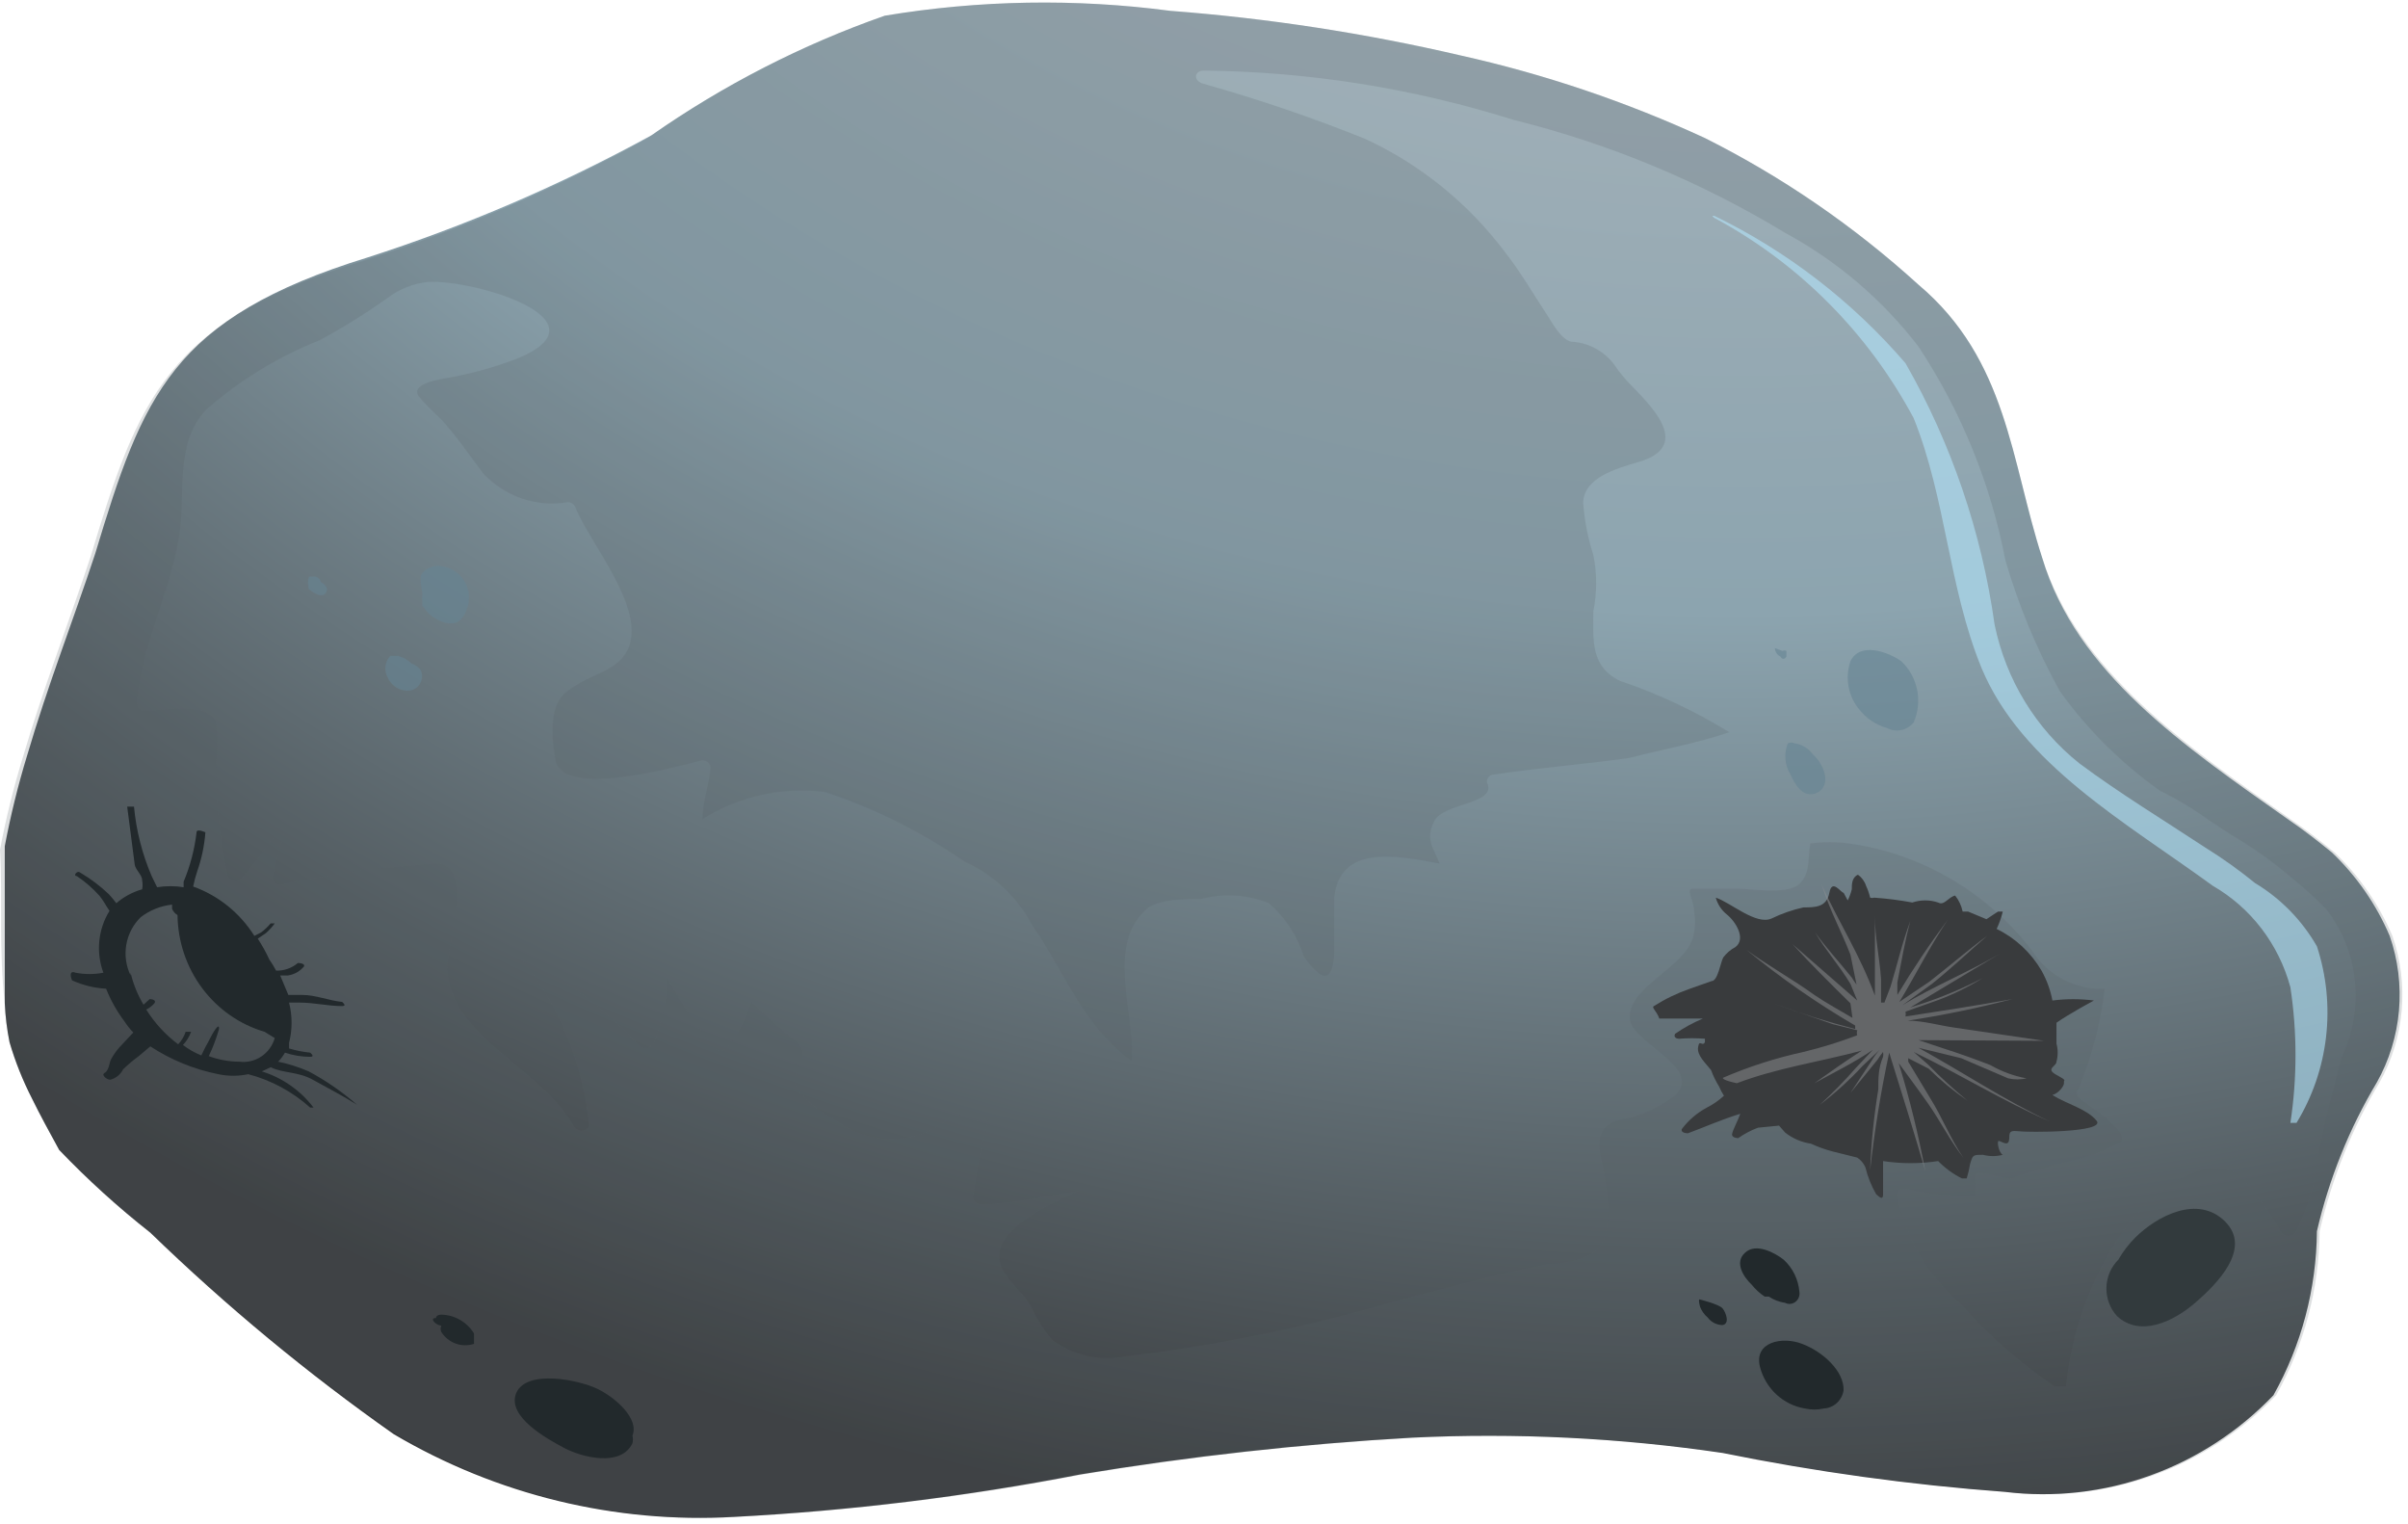 <svg width="305" height="193" viewBox="0 0 305 193" fill="none" xmlns="http://www.w3.org/2000/svg">
<g style="mix-blend-mode:color-dodge">
<path d="M290.019 103.912C291.828 105.144 293.637 106.553 295.36 107.961C298.482 110.933 300.974 114.528 302.681 118.523C303.738 121.555 304.139 124.786 303.857 127.992C303.574 131.198 302.615 134.304 301.045 137.095C297.559 142.924 295.001 149.282 293.465 155.93C293.401 163.223 291.503 170.376 287.952 176.702C283.577 181.268 278.233 184.745 272.334 186.867C266.435 188.988 260.138 189.696 253.929 188.936C241.925 188.047 229.987 186.401 218.183 184.008C205.151 182.086 191.971 181.437 178.819 182.071C164.737 182.871 150.707 184.429 136.785 186.736C122.307 189.542 107.659 191.336 92.942 192.105C77.895 192.966 62.929 189.326 49.875 181.631C38.963 173.954 28.653 165.42 19.038 156.106C14.956 152.895 11.099 149.395 7.496 145.632C6.29 143.432 5.085 141.231 4.051 139.119C2.884 136.84 1.932 134.453 1.208 131.99C0.88 130.365 0.679 128.717 0.605 127.061C0.605 120.371 0.605 113.77 0.605 107.169C1.34 103.274 2.289 99.424 3.448 95.639C6.032 86.837 9.305 78.475 12.061 70.114C18.091 50.134 21.709 40.276 46.516 32.619C58.964 28.615 71.018 23.429 82.52 17.128C91.658 10.748 101.595 5.656 112.064 1.989C124.031 -0.002 136.216 -0.21 148.241 1.373C160.593 2.312 172.858 4.195 184.935 7.006C195.601 9.378 205.994 12.889 215.943 17.48C225.739 22.391 234.838 28.639 242.99 36.051C254.273 45.557 254.704 58.407 258.666 70.642C262.973 85.165 276.496 94.406 290.019 103.912Z" fill="url(#paint0_radial_1188_21976)"/>
<g style="mix-blend-mode:multiply" opacity="0.2">
<path d="M0 107.609C0.735 103.714 1.684 99.865 2.842 96.079C5.427 87.277 8.7 78.915 11.456 70.554C17.485 50.574 21.103 40.716 45.91 33.059C58.359 29.055 70.413 23.869 81.915 17.568C91.216 10.985 101.36 5.742 112.062 1.989C124.028 -0.002 136.214 -0.21 148.239 1.373C160.59 2.312 172.856 4.195 184.932 7.006C195.599 9.378 205.992 12.889 215.941 17.48C225.737 22.391 234.835 28.639 242.987 36.051C254.271 45.557 254.701 58.407 258.664 70.642C263.315 85.165 276.838 94.406 290.361 103.912C292.17 105.144 293.979 106.553 295.702 107.961C298.824 110.933 301.316 114.528 303.023 118.523C304.08 121.555 304.481 124.786 304.199 127.992C303.916 131.198 302.957 134.304 301.387 137.095C297.901 142.924 295.343 149.282 293.807 155.93C293.743 163.223 291.845 170.376 288.294 176.702C283.919 181.268 278.575 184.745 272.676 186.867C266.777 188.988 260.48 189.696 254.271 188.936C242.267 188.047 230.329 186.401 218.525 184.008C205.493 182.086 192.313 181.437 179.161 182.071C165.079 182.871 151.049 184.429 137.127 186.736C122.649 189.542 108.001 191.336 93.284 192.105C78.237 192.966 63.271 189.326 50.217 181.631C39.186 173.969 28.76 165.435 19.036 156.106C14.953 152.895 11.097 149.395 7.494 145.632C6.288 143.432 5.082 141.231 4.048 139.119C2.881 136.84 1.93 134.453 1.206 131.99C0.878 130.365 0.676 128.717 0.603 127.061C-0.172 120.371 0.345 113.77 0 107.609ZM18.174 90.006C20.414 90.006 26.788 88.773 27.391 91.678C27.564 93.434 27.564 95.203 27.391 96.959C27.409 101.692 27.9 106.41 28.855 111.042C28.956 111.205 29.096 111.34 29.262 111.434C29.427 111.527 29.613 111.576 29.803 111.576C29.992 111.576 30.178 111.527 30.344 111.434C30.51 111.34 30.649 111.205 30.75 111.042C32.88 108.491 34.865 105.817 36.694 103.032C35.834 105.72 35.115 108.452 34.54 111.218C34.582 111.459 34.713 111.675 34.904 111.822C35.096 111.969 35.335 112.036 35.574 112.01C42.05 110.649 48.613 109.767 55.213 109.369C60.208 109.369 56.677 119.755 56.677 122.396C56.677 131.197 68.564 135.158 72.698 142.64C72.799 142.803 72.939 142.938 73.104 143.032C73.27 143.125 73.456 143.174 73.645 143.174C73.835 143.174 74.021 143.125 74.187 143.032C74.352 142.938 74.492 142.803 74.593 142.64C73.892 134.84 70.888 127.443 65.98 121.428C71.7 124.021 76.832 127.797 81.053 132.518C81.192 132.612 81.349 132.675 81.514 132.703C81.678 132.732 81.847 132.726 82.009 132.684C82.171 132.643 82.323 132.568 82.455 132.463C82.587 132.359 82.696 132.227 82.776 132.078C83.897 129.469 84.483 126.653 84.499 123.804C86.231 126.885 88.189 129.827 90.356 132.606C90.469 132.737 90.608 132.842 90.764 132.914C90.92 132.986 91.089 133.023 91.26 133.023C91.431 133.023 91.6 132.986 91.756 132.914C91.912 132.842 92.051 132.737 92.165 132.606C93.483 130.89 94.503 128.954 95.179 126.885C96.933 128.595 98.773 130.211 100.692 131.726C102.673 133.134 101.209 134.718 100.692 136.39C100.175 138.063 103.621 140.703 106.118 142.024C107.621 143.121 109.358 143.838 111.185 144.113C113.013 144.389 114.878 144.216 116.627 143.608C118.529 142.916 120.242 141.769 121.623 140.263C121.58 140.614 121.58 140.969 121.623 141.319C121.685 141.608 121.854 141.861 122.095 142.025C122.336 142.19 122.63 142.252 122.915 142.2C123.67 141.94 124.449 141.763 125.24 141.671C124.366 144.938 123.704 148.261 123.259 151.617C123.259 152.057 123.69 152.497 124.207 152.497C128.427 152.497 132.82 151.353 136.61 150.825C131.528 153.114 125.068 156.37 126.877 160.507C127.652 162.267 129.461 163.588 130.495 165.26C131.217 166.846 132.144 168.326 133.251 169.661C134.577 170.645 136.088 171.34 137.688 171.703C139.288 172.067 140.944 172.091 142.554 171.773C154.06 170.399 165.438 168.073 176.577 164.82C183.037 163.148 189.497 161.387 196.043 160.067C198.369 160.067 201.987 159.363 203.02 157.25C204.054 155.138 203.71 151.177 203.02 147.657C202.504 145.632 201.728 142.552 205.346 141.759C206.255 141.608 207.149 141.372 208.016 141.055C209.386 140.512 210.687 139.802 211.892 138.943C216.199 135.51 206.983 132.166 206.466 129.261C205.777 124.948 213.96 122.484 214.563 118.171C214.735 117.24 214.735 116.285 214.563 115.354C214.563 113.946 213.357 112.45 214.563 112.538H219.989C221.798 112.538 226.277 113.33 227.827 112.01C229.378 110.69 228.947 108.577 229.292 106.817C230.921 106.6 232.572 106.6 234.201 106.817C243.354 108.09 251.663 112.951 257.372 120.371C258.355 121.936 259.725 123.207 261.343 124.057C262.962 124.907 264.771 125.306 266.588 125.212C266.069 129.608 264.938 133.906 263.229 137.975C263.108 138.106 263.04 138.279 263.04 138.459C263.04 138.639 263.108 138.812 263.229 138.943C264.607 140.087 266.244 141.055 267.536 142.288C268.828 143.52 268.828 143.96 268.742 144.576C266.043 146.013 263.134 146.994 260.128 147.481L258.578 148.097C257.307 148.344 256.065 148.727 254.874 149.241C253.668 149.241 252.634 148.801 251.428 148.625C250.222 148.449 250.05 148.625 250.136 149.417C250.22 150.089 250.22 150.769 250.136 151.441C247.38 151.441 244.538 151.441 241.523 150.561C240.748 150.561 240.145 150.561 240.317 151.617C241.448 156.891 244.267 161.629 248.327 165.084C251.849 169.066 255.842 172.585 260.214 175.558C260.731 175.558 261.592 175.558 261.678 175.558C262.445 167.975 265.247 160.756 269.775 154.698C272.531 151.617 279.595 144.84 284.332 149.505C286.109 151.529 287.669 153.742 288.983 156.106C289.088 156.235 289.22 156.339 289.369 156.411C289.518 156.482 289.68 156.519 289.845 156.519C290.009 156.519 290.171 156.482 290.32 156.411C290.469 156.339 290.601 156.235 290.706 156.106C292.152 153.373 293.087 150.388 293.462 147.304C294.151 142.728 295.443 138.503 296.563 133.926C298.019 130.939 298.613 127.59 298.278 124.271C297.942 120.952 296.69 117.798 294.668 115.178C293.371 113.827 291.99 112.563 290.534 111.394C288.041 109.24 285.359 107.325 282.523 105.673L279.853 103.912C277.861 102.479 275.758 101.213 273.565 100.127C268.695 96.673 264.417 92.42 260.903 87.541C258.01 82.305 255.698 76.755 254.012 70.994C252.157 61.292 248.407 52.073 242.987 43.885C238.431 37.956 232.709 33.069 226.191 29.538C215.468 23.032 203.856 18.197 191.737 15.191C179.009 11.18 165.778 9.075 152.459 8.942C151.253 8.942 151.081 10.262 152.459 10.614C159.38 12.561 166.194 14.882 172.873 17.568C179.853 20.785 185.948 25.713 190.617 31.915C192.684 34.555 194.235 37.283 196.043 40.012C196.56 40.804 197.68 42.917 198.972 43.269C200.021 43.313 201.049 43.587 201.985 44.073C202.922 44.559 203.745 45.245 204.399 46.085C204.92 46.861 205.495 47.596 206.121 48.286C208.619 50.926 214.735 56.383 207.586 58.495C204.571 59.376 200.609 60.52 200.523 63.688C200.695 65.934 201.129 68.15 201.815 70.29C202.29 72.641 202.29 75.068 201.815 77.419C201.815 80.94 201.384 84.373 205.174 86.221C210.021 87.854 214.672 90.039 219.042 92.734C214.907 94.142 210.428 94.934 206.38 95.991C200.781 96.783 195.01 97.223 189.153 98.103C188.636 98.103 188.205 98.719 188.377 99.159C189.583 101.888 182.865 101.624 181.659 104C180.453 106.377 181.659 107.521 182.348 109.369C176.663 108.313 169.772 106.993 168.997 113.594C168.997 115.794 168.997 117.995 168.997 120.195C168.997 120.723 168.997 125.124 166.758 123.012C166.123 122.451 165.571 121.799 165.121 121.076C164.291 118.473 162.77 116.158 160.728 114.386C157.985 113.279 154.968 113.094 152.115 113.858C150.133 113.858 147.119 113.858 145.482 114.914C139.883 119.403 143.846 128.469 143.329 134.366C137.127 129.877 134.715 122.836 130.753 117.203C128.85 113.594 125.817 110.743 122.14 109.105C116.69 105.334 110.745 102.371 104.482 100.304C99.082 99.621 93.616 100.832 88.978 103.736C88.978 101.536 89.839 99.335 90.011 97.135C89.981 96.994 89.923 96.861 89.841 96.743C89.759 96.626 89.654 96.528 89.533 96.453C89.412 96.379 89.277 96.331 89.137 96.312C88.997 96.293 88.855 96.303 88.719 96.343C85.446 97.135 71.492 101.096 70.372 96.343C69.942 93.878 69.339 89.389 71.837 87.541C74.335 85.693 75.971 85.517 77.866 84.197C84.154 79.532 74.765 69.234 72.87 64.217C72.787 64.031 72.654 63.875 72.486 63.766C72.317 63.656 72.122 63.599 71.923 63.6C69.969 63.935 67.965 63.773 66.087 63.129C64.209 62.484 62.515 61.376 61.156 59.904C59.433 57.615 57.883 55.327 55.988 53.215C54.948 52.284 53.97 51.284 53.059 50.222C51.767 48.374 56.591 47.934 57.711 47.669C60.471 47.117 63.18 46.322 65.807 45.293C77.005 40.452 60.208 35.435 54.265 35.699C52.396 35.89 50.612 36.589 49.097 37.724C46.339 39.696 43.462 41.489 40.483 43.093C35.236 45.173 30.371 48.149 26.099 51.894C22.223 56.031 23.429 62.104 22.826 66.857C21.965 74.251 18.088 81.028 17.399 88.509C17.141 89.213 17.658 90.006 18.174 90.006V90.006Z" fill="#576065"/>
</g>
<path d="M209.485 127.413C210.92 126.506 212.452 125.768 214.05 125.213L216.806 124.244C217.581 124.244 217.926 121.868 218.27 121.252C218.686 120.701 219.216 120.25 219.821 119.932C221.199 118.875 219.821 116.675 218.701 115.795C218.036 115.256 217.554 114.517 217.323 113.682C217.323 113.682 217.323 113.682 217.323 113.682C219.218 114.298 222.405 117.203 224.386 116.323C225.678 115.696 227.036 115.223 228.434 114.915C229.899 114.915 231.363 114.915 231.707 113.066C232.052 111.218 233.172 113.066 233.516 113.066L234.033 114.034C234.257 113.586 234.43 113.114 234.55 112.626C234.55 112.01 234.55 111.13 235.325 110.778C235.812 111.118 236.176 111.613 236.359 112.186C236.582 112.665 236.756 113.166 236.875 113.682C237.044 113.736 237.224 113.736 237.392 113.682C239.01 113.795 240.621 114 242.216 114.298V114.298C243.279 113.942 244.426 113.942 245.489 114.298C246.264 114.739 246.781 113.594 247.642 113.418C248.112 114.006 248.437 114.7 248.59 115.443H249.279L251.605 116.411L253.069 115.443C253.069 115.443 253.758 115.443 253.672 115.443C253.491 116.202 253.231 116.94 252.897 117.643C255.26 118.792 257.238 120.629 258.582 122.924C259.241 124.1 259.707 125.378 259.96 126.709C261.704 126.483 263.469 126.483 265.214 126.709C265.214 126.709 261.941 128.469 260.476 129.525C260.476 129.525 260.476 131.286 260.476 132.166C260.678 132.915 260.678 133.705 260.476 134.454C260.476 135.07 259.012 135.334 260.476 136.127C261.941 136.919 261.338 136.743 261.424 137.095C261.51 137.447 260.821 138.415 259.96 138.679C261.769 139.823 264.353 140.439 265.558 141.936C266.764 143.432 256.945 143.432 255.567 143.256C254.189 143.08 254.619 143.784 254.447 144.488C254.275 145.192 253.413 144.488 253.155 144.488C252.897 144.488 253.155 145.984 253.672 146.249C252.853 146.465 251.993 146.465 251.174 146.249C249.882 146.249 249.882 146.249 249.537 147.393C249.435 148.018 249.291 148.636 249.107 149.241C249.107 149.241 249.107 149.241 248.504 149.241C247.386 148.684 246.367 147.94 245.489 147.041C243.176 147.393 240.825 147.393 238.512 147.041C238.512 147.657 238.512 148.185 238.512 148.449C238.512 148.713 238.512 150.297 238.512 151.265C238.512 152.234 237.737 151.265 237.651 151.265C237.031 150.195 236.567 149.039 236.273 147.833C236.054 147.327 235.694 146.899 235.239 146.601L232.052 145.808C231.136 145.564 230.243 145.24 229.382 144.84V144.84C228.19 144.667 227.063 144.182 226.109 143.432L225.333 142.552L222.663 142.816C221.78 143.147 220.94 143.591 220.165 144.136C220.165 144.136 219.304 144.136 219.39 143.608C219.476 143.08 220.165 141.848 220.424 141.056C218.098 141.76 215.945 142.728 213.791 143.52C213.791 143.52 212.844 143.52 213.016 142.992C213.874 141.858 214.961 140.928 216.203 140.263C216.985 139.868 217.709 139.365 218.356 138.767C218.356 138.767 218.356 138.767 218.356 138.767C218.123 138.405 217.921 138.022 217.753 137.623C217.341 136.956 216.994 136.248 216.72 135.511C216.031 134.63 214.911 133.662 215.083 132.606C215.256 131.55 215.6 132.606 215.945 131.99V131.55C214.855 131.462 213.761 131.462 212.672 131.55C212.672 131.55 211.896 131.55 212.155 130.934C213.264 130.166 214.447 129.517 215.686 128.997C213.877 128.997 212.069 128.997 210.174 128.997C209.829 128.029 209.14 127.589 209.485 127.413Z" fill="url(#paint1_radial_1188_21976)"/>
<g style="mix-blend-mode:screen" opacity="0.5">
<path d="M218.269 136.478C221.55 135.068 224.953 133.978 228.433 133.221C230.743 132.663 233.015 131.958 235.238 131.109C235.172 130.909 235.172 130.693 235.238 130.493H221.456H235.324L232.137 129.701L224.816 127.148C228.15 128.377 231.542 129.434 234.98 130.317V130.317C234.98 130.317 234.98 130.317 234.98 129.877C230.144 127.058 225.535 123.85 221.198 120.283C221.198 120.283 221.198 120.283 221.198 120.283C223.954 122.307 227.141 124.067 229.812 126.004C231.362 127.06 232.999 127.94 234.635 128.908L234.377 127.06C231.879 124.596 229.381 122.131 227.055 119.579L235.238 126.708L234.377 124.596C232.999 122.307 231.19 120.283 229.898 118.082C231.276 120.019 232.999 121.867 234.549 123.803C234.729 124.111 234.931 124.405 235.152 124.684L234.377 120.899C233.257 117.994 231.707 115.178 230.759 112.097C232.912 116.85 235.583 120.899 237.478 126.092V123.715C237.478 121.163 237.478 118.61 237.478 116.058C237.478 118.698 238.081 121.339 238.253 123.979C238.253 124.948 238.253 126.004 238.253 126.972H238.684L239.459 124.948C240.32 122.131 240.923 119.403 241.957 116.674C241.268 119.227 240.837 121.779 240.32 124.42C240.32 124.948 240.32 125.476 240.32 126.004C242.286 122.727 244.413 119.554 246.694 116.498C246.694 116.498 247.125 116.498 246.694 116.498C244.455 119.843 242.646 123.451 240.578 126.884L244.368 124.332C246.866 122.395 249.192 120.371 251.69 118.522C249.364 120.547 247.125 122.659 244.713 124.596L240.923 127.324C244.799 124.948 249.537 123.011 253.24 120.811L241.957 127.588L243.593 127.06C246.167 126.202 248.673 125.143 251.087 123.891C251.087 123.891 251.087 123.891 251.087 123.891C249.337 124.976 247.492 125.889 245.574 126.62L241.354 128.116C241.391 128.32 241.391 128.529 241.354 128.732C245.919 128.028 249.967 127.412 254.877 126.532C250.503 127.669 246.076 128.58 241.612 129.26C243.593 129.26 245.66 129.877 247.555 130.141L258.925 131.813L242.99 131.725L246.177 132.781C248.187 133.427 250.168 134.131 252.121 134.894C253.539 135.709 255.083 136.275 256.686 136.566C256.686 136.566 256.686 136.566 256.686 136.566C255.92 136.74 255.126 136.74 254.36 136.566L248.417 134.013L242.99 132.693C248.589 135.774 253.843 139.294 259.614 142.023C253.585 139.382 248.072 135.95 242.387 133.221L244.196 134.806C245.779 136.423 247.447 137.95 249.192 139.382C249.192 139.382 249.192 139.382 249.192 139.382C247.444 138.18 245.802 136.825 244.282 135.334L241.698 134.013V134.453L244.455 139.03C246.005 141.495 247.039 144.223 248.675 146.6C246.952 144.399 245.747 141.935 244.196 139.734C242.646 137.534 241.698 136.302 240.492 134.629C241.864 139.108 242.986 143.663 243.852 148.272C243.852 148.272 243.852 148.272 243.852 148.272C242.387 143.255 240.837 138.238 239.286 133.309C238.232 138.222 237.427 143.187 236.875 148.184C236.875 148.184 236.875 148.184 236.875 148.184C237.006 144.762 237.351 141.351 237.908 137.974C237.908 136.566 237.908 135.246 238.511 133.837C238.553 133.634 238.553 133.424 238.511 133.221C238.26 133.528 238.03 133.851 237.822 134.189L234.377 138.414C234.377 138.414 236.186 135.686 237.047 134.365C237.345 133.862 237.691 133.39 238.081 132.957V132.957L235.927 134.982C234.262 136.783 232.446 138.432 230.501 139.911C230.501 139.911 230.501 139.911 230.501 139.911C232.107 138.445 233.632 136.887 235.066 135.246L237.219 132.957C234.894 134.541 232.223 135.862 229.812 137.182C231.793 135.774 233.774 134.365 235.841 133.045C230.587 134.453 225.074 135.246 219.992 137.182C218.356 136.83 218.097 136.566 218.269 136.478Z" fill="#8F9194"/>
</g>
<path d="M9.564 123.188C10.731 123.412 11.928 123.412 13.095 123.188C12.62 121.911 12.443 120.538 12.578 119.178C12.713 117.818 13.155 116.509 13.87 115.355C13.44 114.739 13.095 114.035 12.579 113.419C11.731 112.484 10.777 111.656 9.736 110.954C9.219 110.954 9.736 110.162 10.167 110.514C11.47 111.28 12.684 112.195 13.784 113.242C14.121 113.605 14.438 113.987 14.732 114.387C15.685 113.565 16.802 112.964 18.005 112.626C18.075 112.248 18.075 111.86 18.005 111.482C18.005 110.778 17.144 110.162 17.058 109.458L16.11 102.152C16.11 102.152 16.885 102.152 16.971 102.152C17.255 105.189 18.011 108.16 19.211 110.954L19.9 112.362C21.013 112.184 22.146 112.184 23.259 112.362V111.658C24.094 109.666 24.645 107.561 24.896 105.409C24.896 104.881 26.015 105.409 26.015 105.409C25.888 107.092 25.54 108.749 24.982 110.338C24.77 110.972 24.597 111.618 24.465 112.274C27.659 113.415 30.388 115.615 32.217 118.523L33.079 118.083C33.521 117.749 33.925 117.365 34.285 116.939C34.285 116.939 34.888 116.939 34.801 116.939C34.474 117.391 34.099 117.804 33.682 118.171L32.648 118.876C33.201 119.717 33.69 120.599 34.112 121.516C34.43 121.965 34.718 122.436 34.974 122.924C35.977 122.954 36.957 122.61 37.73 121.956C37.73 121.956 38.677 121.956 38.505 122.396C37.978 123.026 37.242 123.434 36.438 123.54H35.49L36.524 126.005H38.333C39.969 126.005 41.606 126.709 43.329 126.885C43.329 126.885 44.018 127.413 43.329 127.413C41.52 127.413 39.797 126.973 37.988 126.973H36.61C37.037 128.647 37.037 130.404 36.61 132.078C36.61 132.078 36.61 132.606 36.61 132.782C37.482 133.043 38.376 133.219 39.28 133.31C39.28 133.31 39.969 133.838 39.28 133.838C38.197 133.836 37.122 133.657 36.093 133.31C35.855 133.728 35.566 134.112 35.232 134.455C36.561 134.732 37.86 135.144 39.108 135.687C41.294 136.858 43.345 138.275 45.224 139.912C45.224 139.912 45.224 140.44 45.224 139.912C43.415 138.767 41.52 137.799 39.625 136.743C37.73 135.687 35.921 135.951 34.285 135.159L33.165 135.687C35.758 136.484 38.045 138.083 39.711 140.264C39.711 140.264 39.711 140.264 39.28 140.264C37.029 138.245 34.344 136.797 31.442 136.039C30.192 136.305 28.902 136.305 27.652 136.039C24.59 135.429 21.668 134.235 19.039 132.518L17.574 133.75C16.876 134.259 16.214 134.818 15.593 135.423C15.43 135.75 15.199 136.038 14.916 136.266C14.634 136.494 14.306 136.656 13.957 136.743C13.526 136.743 12.751 136.127 13.268 135.863C13.784 135.599 13.87 134.543 14.043 134.191C14.335 133.656 14.682 133.155 15.076 132.694L16.885 130.758C16.465 130.329 16.09 129.857 15.765 129.35C14.81 128.085 14.028 126.693 13.44 125.213C11.953 125.133 10.493 124.775 9.133 124.157C8.961 123.805 8.702 122.836 9.564 123.188ZM16.541 123.188C16.876 124.617 17.428 125.983 18.177 127.237L18.953 126.533C18.953 126.533 19.9 126.533 19.555 127.061C19.266 127.393 18.914 127.662 18.522 127.853C19.592 129.564 20.965 131.056 22.57 132.254C22.995 131.803 23.318 131.262 23.518 130.67C23.518 130.67 24.293 130.67 24.207 130.67C23.979 131.294 23.627 131.863 23.173 132.342C23.888 132.885 24.67 133.329 25.499 133.662L26.015 132.606C26.446 131.902 26.791 131.022 27.308 130.318C27.824 129.614 27.738 130.318 27.738 130.318C27.503 131.157 27.215 131.981 26.877 132.782L26.446 133.75C27.689 134.212 29 134.45 30.322 134.455C31.295 134.579 32.279 134.347 33.099 133.799C33.92 133.251 34.523 132.422 34.801 131.462L33.509 130.67C30.36 129.743 27.588 127.804 25.602 125.141C23.616 122.478 22.523 119.231 22.484 115.883C22.172 115.708 21.929 115.428 21.795 115.091C21.795 115.091 21.795 115.091 21.795 114.563C20.359 114.716 18.989 115.264 17.833 116.147C16.874 117.078 16.232 118.297 15.999 119.627C15.767 120.957 15.957 122.328 16.541 123.54V123.188Z" fill="#22292C"/>
<path d="M268.309 159.537C268.902 158.505 269.626 157.558 270.462 156.72C273.218 153.992 278.387 151.263 281.832 154.696C285.277 158.129 280.798 162.617 278.042 164.994C275.286 167.37 271.065 169.395 268.136 166.666C267.249 165.69 266.77 164.398 266.802 163.066C266.834 161.734 267.375 160.467 268.309 159.537V159.537Z" fill="#323A3D"/>
<g style="mix-blend-mode:screen" opacity="0.6">
<path d="M217.149 27.339C226.37 31.82 234.605 38.168 241.353 45.999C247.173 56.181 251.004 67.42 252.636 79.093C254.069 86.08 257.885 92.319 263.403 96.697C268.485 100.481 273.998 103.826 279.338 107.347C281.525 108.705 283.625 110.204 285.626 111.835C288.864 113.78 291.562 116.537 293.464 119.845C294.673 123.536 295.067 127.454 294.621 131.319C294.174 135.184 292.897 138.9 290.88 142.201C290.88 142.201 290.105 142.201 290.105 142.201C290.966 136.514 290.966 130.725 290.105 125.038C289.379 122.34 288.137 119.816 286.452 117.61C284.767 115.405 282.671 113.562 280.286 112.188C269.174 104.09 256.082 96.785 251 84.638C246.779 74.34 246.521 63.25 242.386 52.952C236.602 42.146 227.822 33.327 217.149 27.603C217.149 27.603 216.632 27.251 217.149 27.339Z" fill="#B3E4FA"/>
</g>
<g style="mix-blend-mode:screen" opacity="0.6">
<path d="M53.492 76.185C53.444 75.894 53.444 75.597 53.492 75.305V75.305C53.492 74.601 52.976 73.105 53.492 72.577C53.777 72.242 54.139 71.987 54.545 71.833C54.952 71.679 55.389 71.632 55.818 71.697C56.672 71.775 57.478 72.136 58.115 72.723C58.752 73.31 59.185 74.093 59.35 74.953C59.44 75.521 59.417 76.102 59.284 76.662C59.151 77.221 58.91 77.747 58.574 78.21C57.541 79.706 55.301 78.65 54.268 77.682L53.492 76.713V76.185Z" fill="#668392"/>
</g>
<g style="mix-blend-mode:screen" opacity="0.6">
<path d="M49.44 83.054C49.44 83.054 50.043 83.054 50.302 83.054C50.983 83.192 51.611 83.528 52.111 84.022C52.588 84.189 53.007 84.495 53.316 84.902C53.425 85.161 53.474 85.441 53.46 85.722C53.446 86.002 53.37 86.276 53.237 86.522C53.104 86.768 52.918 86.98 52.693 87.142C52.468 87.303 52.21 87.41 51.938 87.455C51.352 87.524 50.759 87.399 50.247 87.098C49.736 86.796 49.332 86.335 49.096 85.782C48.856 85.351 48.76 84.851 48.822 84.359C48.884 83.867 49.101 83.409 49.44 83.054Z" fill="#668392"/>
</g>
<g style="mix-blend-mode:screen" opacity="0.6">
<path d="M39.193 73.019C39.193 73.019 39.623 73.019 39.968 73.019C40.135 73.061 40.287 73.149 40.408 73.273C40.529 73.397 40.615 73.552 40.657 73.723C40.997 73.888 41.271 74.168 41.432 74.515V74.515C41.432 75.219 40.916 75.571 40.226 75.307C39.824 75.125 39.447 74.888 39.107 74.603C39.107 74.603 38.848 73.371 39.193 73.019Z" fill="#668392"/>
</g>
<g style="mix-blend-mode:screen" opacity="0.6">
<path d="M234.373 83.756C235.579 81.204 239.283 82.612 240.833 83.756C241.853 84.719 242.55 85.984 242.828 87.374C243.107 88.763 242.951 90.207 242.384 91.502C241.984 91.99 241.434 92.325 240.824 92.453C240.214 92.58 239.58 92.493 239.025 92.206C237.59 91.805 236.321 90.94 235.407 89.741C234.75 88.916 234.311 87.933 234.13 86.886C233.949 85.838 234.033 84.761 234.373 83.756V83.756Z" fill="#668392"/>
</g>
<g style="mix-blend-mode:screen" opacity="0.6">
<path d="M225.756 82.434C225.922 82.366 226.107 82.366 226.273 82.434C226.273 82.434 226.273 83.05 226.273 83.138C226.273 83.226 225.842 83.754 225.498 83.138C225.3 83.043 225.131 82.894 225.01 82.708C224.888 82.522 224.819 82.305 224.809 82.082C224.809 82.082 225.756 82.434 225.756 82.434Z" fill="#668392"/>
</g>
<g style="mix-blend-mode:screen" opacity="0.6">
<path d="M226.448 94.144C226.581 94.074 226.729 94.038 226.878 94.038C227.028 94.038 227.176 94.074 227.309 94.144C227.769 94.206 228.213 94.363 228.613 94.605C229.012 94.847 229.36 95.169 229.635 95.552C231.185 96.96 231.96 99.513 230.151 100.393C228.343 101.273 227.223 99.073 226.792 98.105C226.428 97.521 226.206 96.857 226.146 96.167C226.086 95.478 226.19 94.784 226.448 94.144V94.144Z" fill="#668392"/>
</g>
<path d="M228.255 170.188C230.839 171.156 233.595 173.621 233.509 176.085C233.411 176.701 233.11 177.264 232.656 177.68C232.201 178.097 231.621 178.341 231.011 178.374C230.217 178.553 229.394 178.553 228.599 178.374V178.374C227.254 178.148 226.001 177.529 224.993 176.592C223.984 175.655 223.262 174.44 222.914 173.093C222.139 169.924 225.757 169.22 228.255 170.188Z" fill="#22292C"/>
<path d="M215.255 164.555C215.255 164.555 217.752 165.171 218.183 165.699C218.614 166.227 219.131 167.635 218.183 167.811C217.816 167.808 217.454 167.719 217.126 167.551C216.798 167.383 216.511 167.141 216.288 166.843C215.873 166.488 215.548 166.035 215.341 165.523C215.341 165.523 215.082 164.643 215.255 164.555Z" fill="#22292C"/>
<path d="M221.021 158.658C222.399 157.338 224.811 158.658 225.931 159.538C227.07 160.582 227.778 162.029 227.912 163.587C227.96 163.866 227.919 164.154 227.795 164.408C227.671 164.661 227.47 164.867 227.223 164.995C227.05 165.088 226.858 165.136 226.663 165.136C226.468 165.136 226.276 165.088 226.103 164.995C225.365 164.889 224.66 164.619 224.036 164.203H223.519C222.899 163.796 222.347 163.291 221.882 162.707C220.849 161.739 219.643 159.89 221.021 158.658Z" fill="#22292C"/>
<path d="M65.379 176.438C66.671 173.357 73.39 174.765 75.716 175.91C78.041 177.054 80.97 179.694 80.108 181.807C80.185 182.125 80.185 182.457 80.108 182.775C78.644 185.855 73.648 184.535 71.495 183.391C69.341 182.247 64.173 179.43 65.379 176.438Z" fill="#22292C"/>
<path d="M55.212 166.933C55.212 166.933 55.212 166.493 55.901 166.493C56.729 166.508 57.541 166.733 58.262 167.148C58.984 167.563 59.594 168.154 60.036 168.87C60.036 168.87 60.036 170.014 60.036 170.19C59.282 170.438 58.468 170.425 57.721 170.155C56.975 169.885 56.335 169.371 55.901 168.694C55.841 168.571 55.809 168.435 55.809 168.297C55.809 168.16 55.841 168.024 55.901 167.901V167.901C54.954 167.725 54.437 166.845 55.212 166.933Z" fill="#22292C"/>
</g>
<defs>
<radialGradient id="paint0_radial_1188_21976" cx="0" cy="0" r="1" gradientUnits="userSpaceOnUse" gradientTransform="translate(221.75 -110.673) rotate(180) scale(371.341 308.499)">
<stop stop-color="#E3F3FC"/>
<stop offset="0.22" stop-color="#AEB7BD"/>
<stop offset="0.61" stop-color="#8CA4AF"/>
<stop offset="1" stop-color="#393B3D"/>
</radialGradient>
<radialGradient id="paint1_radial_1188_21976" cx="0" cy="0" r="1" gradientUnits="userSpaceOnUse" gradientTransform="translate(-299620 1559.27) scale(350.001 254.51)">
<stop stop-color="#E3F3FC"/>
<stop offset="0.22" stop-color="#AEB7BD"/>
<stop offset="0.61" stop-color="#8CA4AF"/>
<stop offset="1" stop-color="#393B3D"/>
</radialGradient>
</defs>
</svg>
